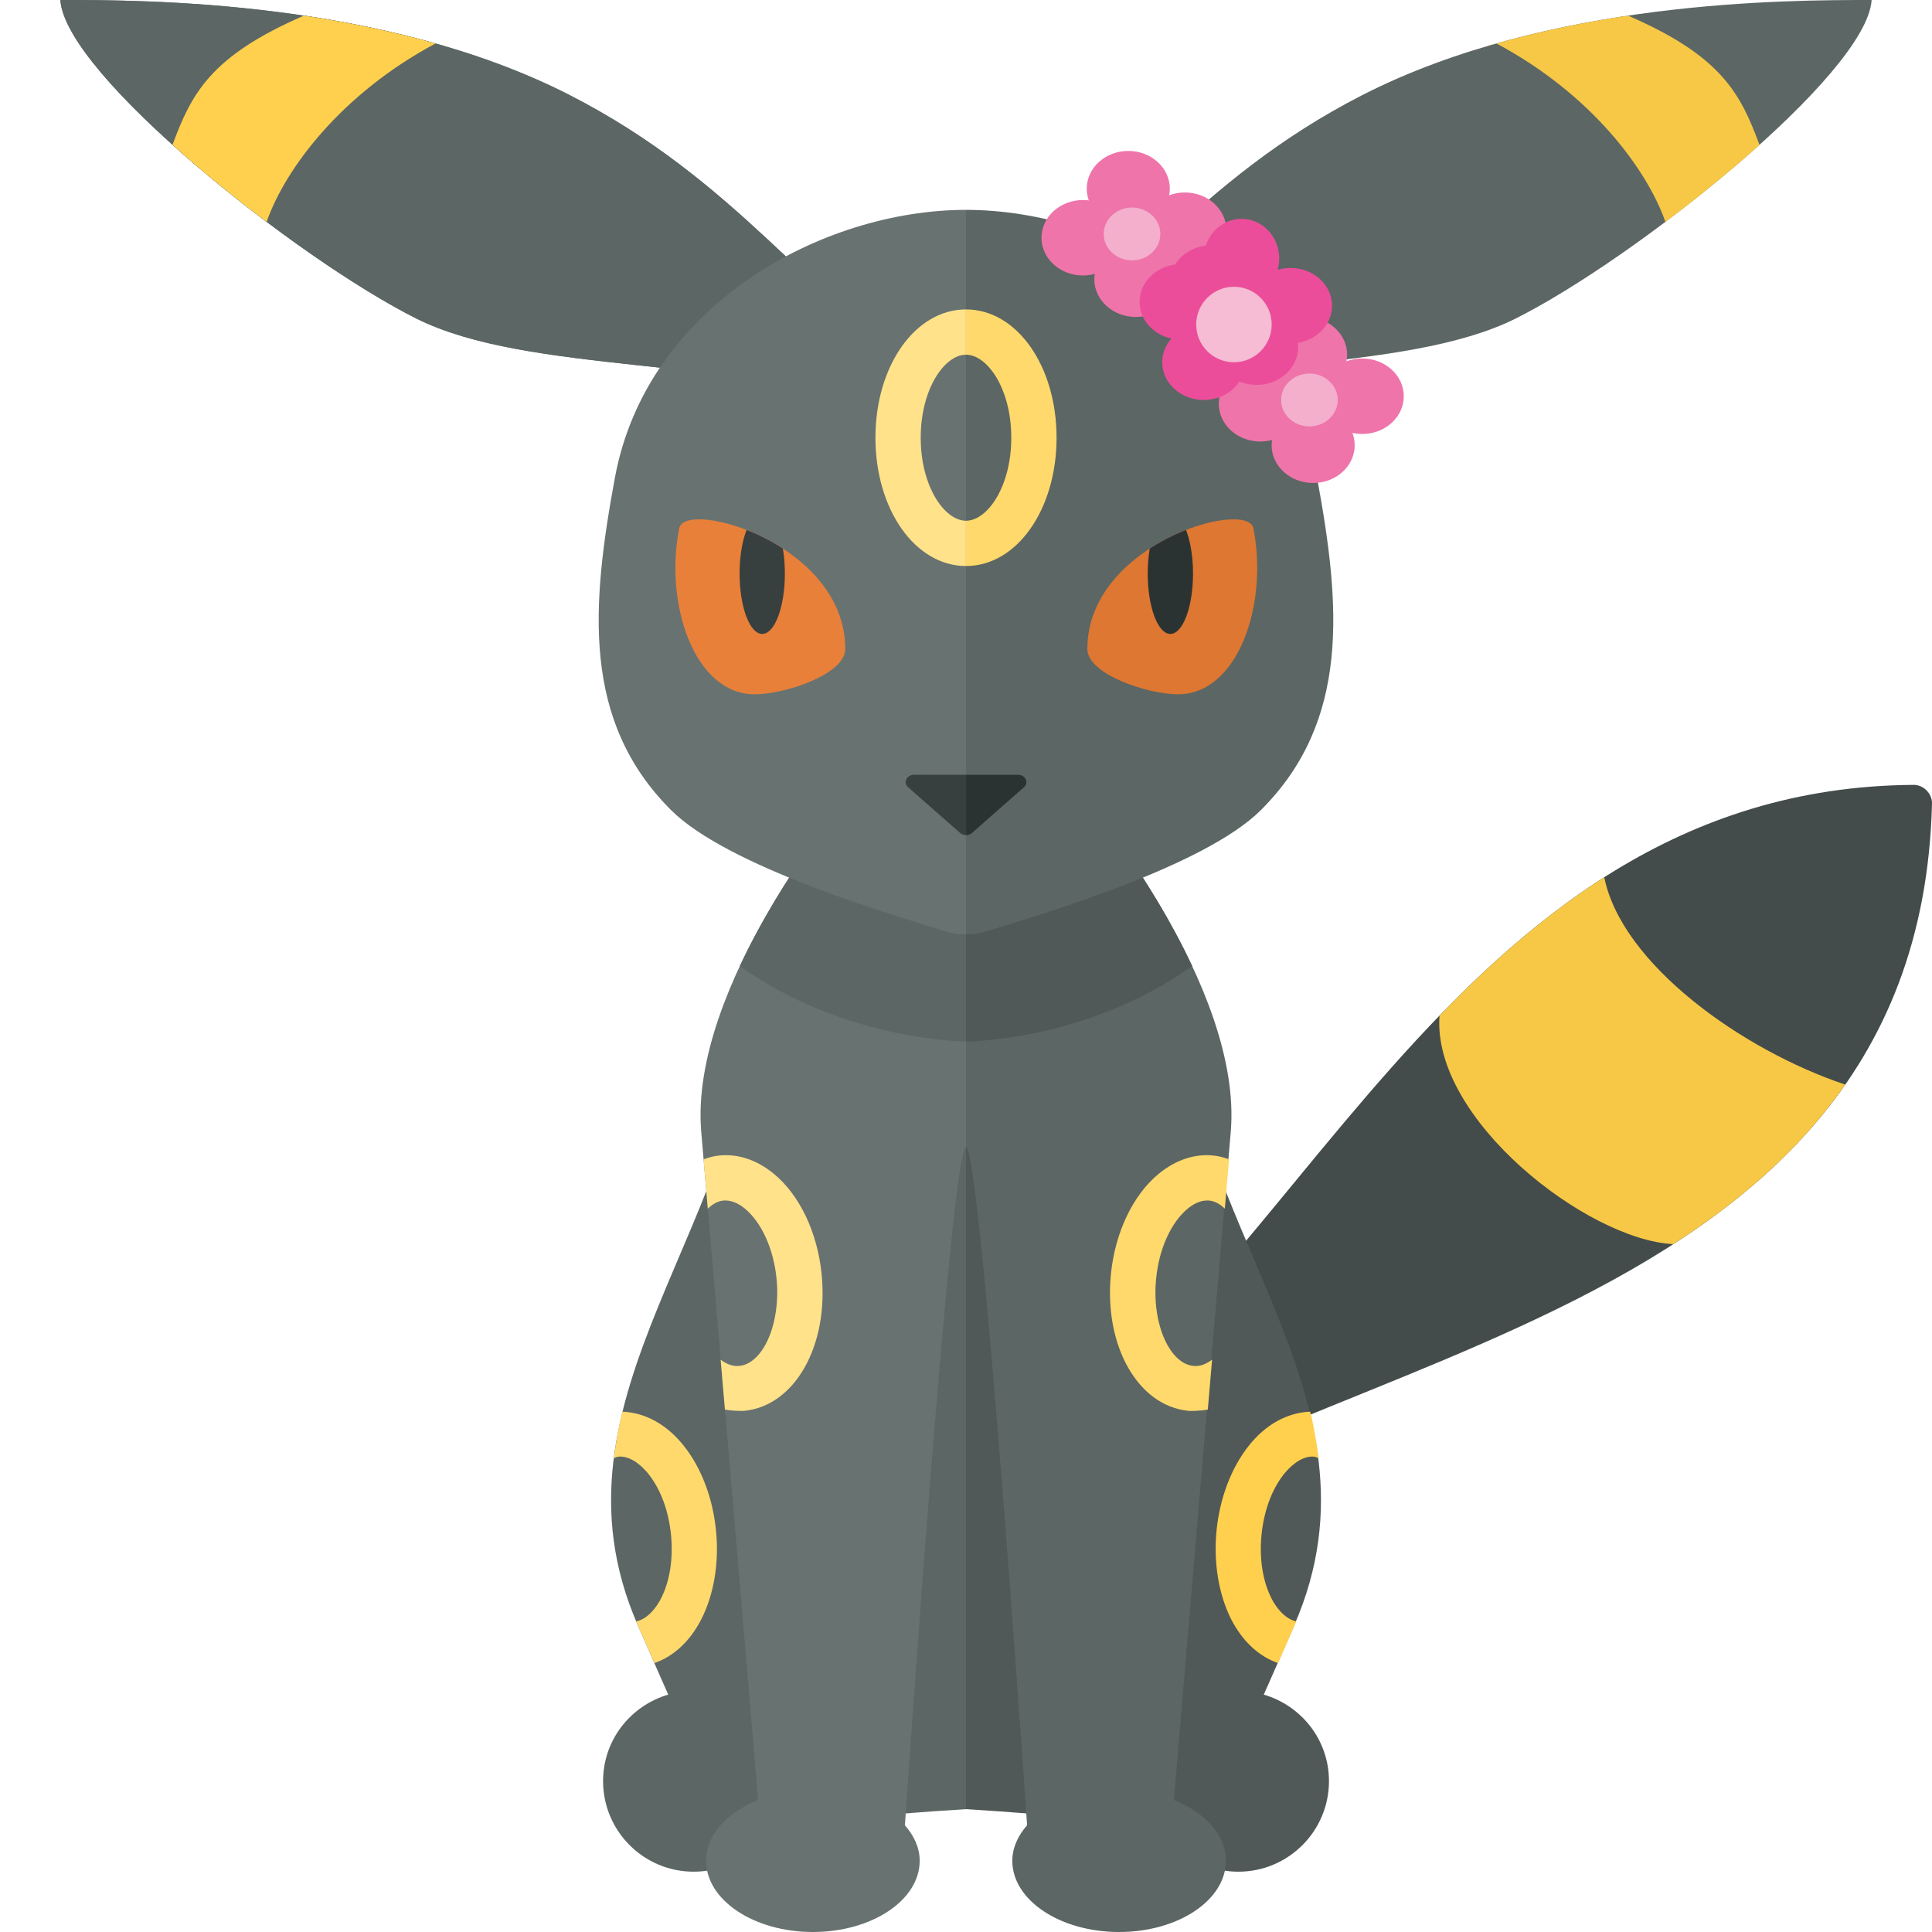 <?xml version="1.0" encoding="utf-8"?>
<!-- Generator: Adobe Illustrator 13.0.0, SVG Export Plug-In . SVG Version: 6.00 Build 14948)  -->
<!DOCTYPE svg PUBLIC "-//W3C//DTD SVG 1.1//EN" "http://www.w3.org/Graphics/SVG/1.1/DTD/svg11.dtd">
<svg version="1.1" id="Layer_1" xmlns="http://www.w3.org/2000/svg" xmlns:xlink="http://www.w3.org/1999/xlink" x="0px" y="0px"
	 width="32px" height="32px" viewBox="0 0 32 32" enable-background="new 0 0 32 32" xml:space="preserve">
<g id="labels">
</g>
<g id="icons">
	<g>
		<g>
			<path fill="#434C4B" d="M31.697,13c-7.744,0.05-10.311,8.712-15.105,11.25v2C20.83,22.295,31.773,22.32,32,13.31
				C32.004,13.146,31.861,12.999,31.697,13z"/>
			<path fill="#F7C845" d="M26.572,14.53c-1.002,0.638-1.896,1.431-2.729,2.292c-0.127,1.714,2.444,3.714,3.872,3.785
				c1.117-0.719,2.104-1.572,2.848-2.643C28.857,17.395,26.857,15.965,26.572,14.53z"/>
		</g>
		<g>
			<g>
				<path fill="#687271" d="M15.418,6.271c-2.005-1.306-3.208-3.277-5.985-4.697C6.353,0,2.396,0,1,0
					c0.078,1.241,3.934,4.294,5.896,5.276c1.862,0.931,5.276,0.621,8.069,1.552C15.131,6.759,15.418,6.271,15.418,6.271z"/>
				<path fill="#687271" d="M7.214,0.72C6.479,0.512,5.74,0.364,5.034,0.259c-1.551,0.672-1.862,1.293-2.177,2.14
					C3.34,2.833,3.876,3.27,4.416,3.675C4.724,2.793,5.655,1.552,7.214,0.72z"/>
			</g>
			<g>
				<path fill="#5C6664" d="M15.418,6.271c-2.005-1.306-3.208-3.277-5.985-4.697C6.353,0,2.396,0,1,0
					c0.078,1.241,3.934,4.294,5.896,5.276c1.862,0.931,5.276,0.621,8.069,1.552C15.131,6.759,15.418,6.271,15.418,6.271z"/>
				<path fill="#FFD04D" d="M7.214,0.72C6.479,0.512,5.74,0.364,5.034,0.259c-1.551,0.672-1.862,1.293-2.177,2.14
					C3.34,2.833,3.876,3.27,4.416,3.675C4.724,2.793,5.655,1.552,7.214,0.72z"/>
			</g>
		</g>
		<path fill="#5C6664" d="M12.5,16.143c0,4.107-3.611,6.948-1.935,10.778c0.192,0.438,0.355,0.815,0.503,1.147
			c-0.622,0.183-1.079,0.75-1.079,1.433c0,0.828,0.672,1.5,1.5,1.5c0.608,0,1.13-0.364,1.365-0.884
			c0.626,0.082,1.557-0.055,3.147-0.152V16.143H12.5z"/>
		<path fill="#687271" d="M14.988,30.232C14.988,30.232,15.75,19,16,19v-5l-2-0.75c0,0-2.592,3.085-2.385,5.5
			c0.341,3.984,0.817,9.549,0.941,11.064c-0.514,0.205-0.861,0.578-0.861,1.006c0,0.652,0.792,1.18,1.769,1.18
			s1.769-0.527,1.769-1.18C15.233,30.605,15.14,30.406,14.988,30.232z"/>
		<path fill="#FFE28A" d="M13.609,21.107c-0.068-0.692-0.365-1.316-0.795-1.668c-0.28-0.229-0.596-0.334-0.907-0.299
			c-0.088,0.008-0.172,0.033-0.254,0.062c0.023,0.267,0.046,0.54,0.07,0.817c0.071-0.067,0.155-0.123,0.256-0.134
			c0.013-0.001,0.025-0.001,0.037-0.001c0.131,0,0.247,0.073,0.322,0.135c0.275,0.226,0.477,0.67,0.524,1.162
			c0.036,0.363-0.016,0.731-0.144,1.01c-0.117,0.256-0.287,0.414-0.469,0.432c-0.115,0.016-0.224-0.036-0.313-0.102
			c0.024,0.275,0.047,0.551,0.071,0.826c0.116,0.022,0.282,0.025,0.319,0.021C13.163,23.287,13.727,22.293,13.609,21.107z"/>
		<path fill="#FFD96C" d="M11.859,25.348c-0.053-0.535-0.241-1.031-0.529-1.396c-0.287-0.364-0.651-0.556-1.021-0.57
			c-0.05,0.175-0.11,0.517-0.142,0.777c0.016-0.015,0.054-0.034,0.101-0.034c0.211,0,0.389,0.184,0.476,0.293
			c0.199,0.252,0.331,0.607,0.37,1.004c0.039,0.395-0.02,0.77-0.166,1.055c-0.065,0.127-0.209,0.336-0.411,0.379
			c0.033,0.078,0.217,0.496,0.302,0.69c0.317-0.11,0.588-0.358,0.778-0.728C11.826,26.406,11.913,25.883,11.859,25.348z"/>
		<path fill="#5C6664" d="M16,17.25V14l-2-0.75c0,0-1.036,1.233-1.746,2.75C14,17.25,16,17.25,16,17.25z"/>
		<path fill="#687271" d="M10.185,7.911c-0.393,2.125-0.549,4.029,0.928,5.505c0.938,0.938,3.658,1.735,4.565,2.015
			c0.106,0.033,0.214,0.046,0.322,0.045v-12C13.615,3.477,10.713,5.059,10.185,7.911z"/>
		<g>
			<path fill="none" d="M15.25,7.25c0,0.811,0.396,1.375,0.75,1.375v-2.75C15.646,5.875,15.25,6.439,15.25,7.25z"/>
			<path fill="#FFE28A" d="M15.25,7.25c0-0.811,0.396-1.375,0.75-1.375v-0.75c-0.841,0-1.5,0.934-1.5,2.125s0.659,2.125,1.5,2.125
				v-0.75C15.646,8.625,15.25,8.061,15.25,7.25z"/>
		</g>
		<path fill="#505957" d="M19.5,16.143c0,4.107,3.611,6.948,1.936,10.778c-0.192,0.438-0.355,0.815-0.504,1.147
			c0.623,0.183,1.08,0.75,1.08,1.433c0,0.828-0.673,1.5-1.5,1.5c-0.609,0-1.131-0.364-1.365-0.884
			c-0.627,0.082-1.558-0.055-3.147-0.152V16.143H19.5z"/>
		<path fill="#5C6664" d="M17.012,30.232C17.012,30.232,16.25,19,16,19v-5l2-0.75c0,0,2.592,3.085,2.385,5.5
			c-0.341,3.984-0.816,9.549-0.941,11.064c0.515,0.205,0.861,0.578,0.861,1.006c0,0.652-0.791,1.18-1.769,1.18
			s-1.769-0.527-1.769-1.18C16.768,30.605,16.859,30.406,17.012,30.232z"/>
		<path fill="#505957" d="M16,17.25V14l2-0.75c0,0,1.036,1.233,1.746,2.75C18,17.25,16,17.25,16,17.25z"/>
		<path fill="#5C6664" d="M21.814,7.911c0.394,2.125,0.549,4.029-0.928,5.505c-0.938,0.938-3.658,1.735-4.565,2.015
			c-0.106,0.033-0.214,0.046-0.322,0.045c0,0,0-9.362,0-12C18.385,3.477,21.287,5.059,21.814,7.911z"/>
		<g>
			<path fill="#373F3F" d="M15.138,12.833c-0.122,0-0.184,0.13-0.097,0.206l0.862,0.758c0.027,0.024,0.062,0.035,0.097,0.035v-1
				L15.138,12.833L15.138,12.833z"/>
			<path fill="#2B3332" d="M16.96,13.039c0.086-0.076,0.024-0.206-0.097-0.206h-0.862v1c0.035,0,0.07-0.012,0.097-0.035
				L16.96,13.039z"/>
		</g>
		<g>
			<path fill="#5C6664" d="M16.582,6.271c2.005-1.306,3.208-3.277,5.984-4.697C25.646,0,29.604,0,31,0
				c-0.078,1.241-3.934,4.294-5.896,5.276c-1.861,0.931-5.275,0.621-8.068,1.552C16.869,6.759,16.582,6.271,16.582,6.271z"/>
			<path fill="#F7C845" d="M24.786,0.72c0.735-0.208,1.474-0.355,2.18-0.461c1.552,0.672,1.862,1.293,2.177,2.141
				c-0.481,0.433-1.019,0.87-1.558,1.276C27.275,2.793,26.346,1.552,24.786,0.72z"/>
		</g>
		<g>
			<path fill="none" d="M16.76,7.25c0,0.811-0.396,1.375-0.75,1.375v-2.75C16.365,5.875,16.76,6.439,16.76,7.25z"/>
			<path fill="#FFD96C" d="M16.75,7.25c0-0.811-0.396-1.375-0.75-1.375v-0.75c0.841,0,1.5,0.934,1.5,2.125S16.841,9.375,16,9.375
				v-0.75C16.354,8.625,16.75,8.061,16.75,7.25z"/>
		</g>
		<path fill="#FFD96C" d="M18.4,21.107c0.068-0.692,0.365-1.316,0.795-1.668c0.281-0.229,0.597-0.334,0.908-0.299
			c0.088,0.008,0.172,0.033,0.254,0.062c-0.023,0.267-0.047,0.54-0.07,0.817c-0.071-0.067-0.155-0.123-0.256-0.134
			c-0.014-0.001-0.025-0.001-0.037-0.001c-0.131,0-0.247,0.073-0.322,0.135c-0.275,0.226-0.477,0.67-0.523,1.162
			c-0.037,0.363,0.016,0.731,0.144,1.01c0.117,0.256,0.287,0.414,0.47,0.432c0.114,0.016,0.223-0.036,0.313-0.102
			c-0.024,0.275-0.047,0.551-0.071,0.826c-0.116,0.022-0.282,0.025-0.319,0.021C18.848,23.287,18.284,22.293,18.4,21.107z"/>
		<path fill="#FFD04D" d="M20.15,25.348c0.054-0.535,0.242-1.031,0.529-1.396s0.651-0.556,1.021-0.57
			c0.05,0.175,0.109,0.517,0.142,0.777c-0.016-0.015-0.054-0.034-0.101-0.034c-0.211,0-0.389,0.184-0.477,0.293
			c-0.199,0.252-0.33,0.607-0.369,1.004c-0.039,0.395,0.02,0.77,0.166,1.055c0.064,0.127,0.209,0.336,0.41,0.379
			c-0.033,0.078-0.217,0.496-0.302,0.69c-0.317-0.11-0.588-0.358-0.778-0.728C20.184,26.406,20.098,25.883,20.15,25.348z"/>
		<g>
			<g>
				<path id="SVGID_1_" fill="#E8803A" d="M11.25,8.75C11,10,11.5,11.5,12.5,11.5c0.5,0,1.5-0.331,1.5-0.75
					C14,9,11.348,8.26,11.25,8.75z"/>
			</g>
			<g>
				<defs>
					<path id="SVGID_2_" d="M11.25,8.75C11,10,11.5,11.5,12.5,11.5c0.5,0,1.5-0.331,1.5-0.75C14,9,11.348,8.26,11.25,8.75z"/>
				</defs>
				<clipPath id="SVGID_4_">
					<use xlink:href="#SVGID_2_"  overflow="visible"/>
				</clipPath>
				<ellipse clip-path="url(#SVGID_4_)" fill="#373F3F" cx="12.625" cy="9.5" rx="0.375" ry="1"/>
			</g>
		</g>
		<g>
			<g>
				<path id="SVGID_3_" fill="#DD7731" d="M20.76,8.75c0.25,1.25-0.25,2.75-1.25,2.75c-0.5,0-1.5-0.331-1.5-0.75
					C18.01,9,20.662,8.26,20.76,8.75z"/>
			</g>
			<g>
				<defs>
					<path id="SVGID_5_" d="M20.76,8.75c0.25,1.25-0.25,2.75-1.25,2.75c-0.5,0-1.5-0.331-1.5-0.75C18.01,9,20.662,8.26,20.76,8.75z"
						/>
				</defs>
				<clipPath id="SVGID_6_">
					<use xlink:href="#SVGID_5_"  overflow="visible"/>
				</clipPath>
				<ellipse clip-path="url(#SVGID_6_)" fill="#2B3332" cx="19.385" cy="9.5" rx="0.375" ry="1"/>
			</g>
		</g>
	</g>
</g>
<g>
	<g>
		<ellipse fill="#EE74AA" cx="18.688" cy="3.125" rx="0.688" ry="0.625"/>
		<ellipse fill="#EE74AA" cx="19.625" cy="3.813" rx="0.688" ry="0.625"/>
		<ellipse fill="#EE74AA" cx="18.813" cy="4.625" rx="0.688" ry="0.625"/>
		<ellipse fill="#EE74AA" cx="17.938" cy="3.938" rx="0.688" ry="0.625"/>
		<ellipse fill="#F3AFCC" cx="18.75" cy="3.875" rx="0.469" ry="0.438"/>
	</g>
	<g>
		<ellipse fill="#EE74AA" cx="21.625" cy="5.875" rx="0.688" ry="0.625"/>
		<ellipse fill="#EE74AA" cx="22.563" cy="6.563" rx="0.688" ry="0.625"/>
		<ellipse fill="#EE74AA" cx="21.75" cy="7.375" rx="0.688" ry="0.625"/>
		<ellipse fill="#EE74AA" cx="20.875" cy="6.688" rx="0.688" ry="0.625"/>
		<ellipse fill="#F3AFCC" cx="21.688" cy="6.625" rx="0.469" ry="0.438"/>
	</g>
	<g>
		<ellipse fill="#EC4D9A" cx="20.563" cy="4.281" rx="0.625" ry="0.656"/>
		<ellipse fill="#EC4D9A" cx="21.375" cy="5.063" rx="0.688" ry="0.625"/>
		<ellipse fill="#EC4D9A" cx="20.813" cy="5.75" rx="0.688" ry="0.625"/>
		<ellipse fill="#EC4D9A" cx="19.938" cy="6" rx="0.688" ry="0.625"/>
		<ellipse fill="#EC4D9A" cx="19.563" cy="5" rx="0.688" ry="0.625"/>
		<ellipse fill="#EC4D9A" cx="20.063" cy="4.688" rx="0.688" ry="0.625"/>
		<circle fill="#F5BCD3" cx="20.438" cy="5.375" r="0.625"/>
	</g>
</g>
</svg>
